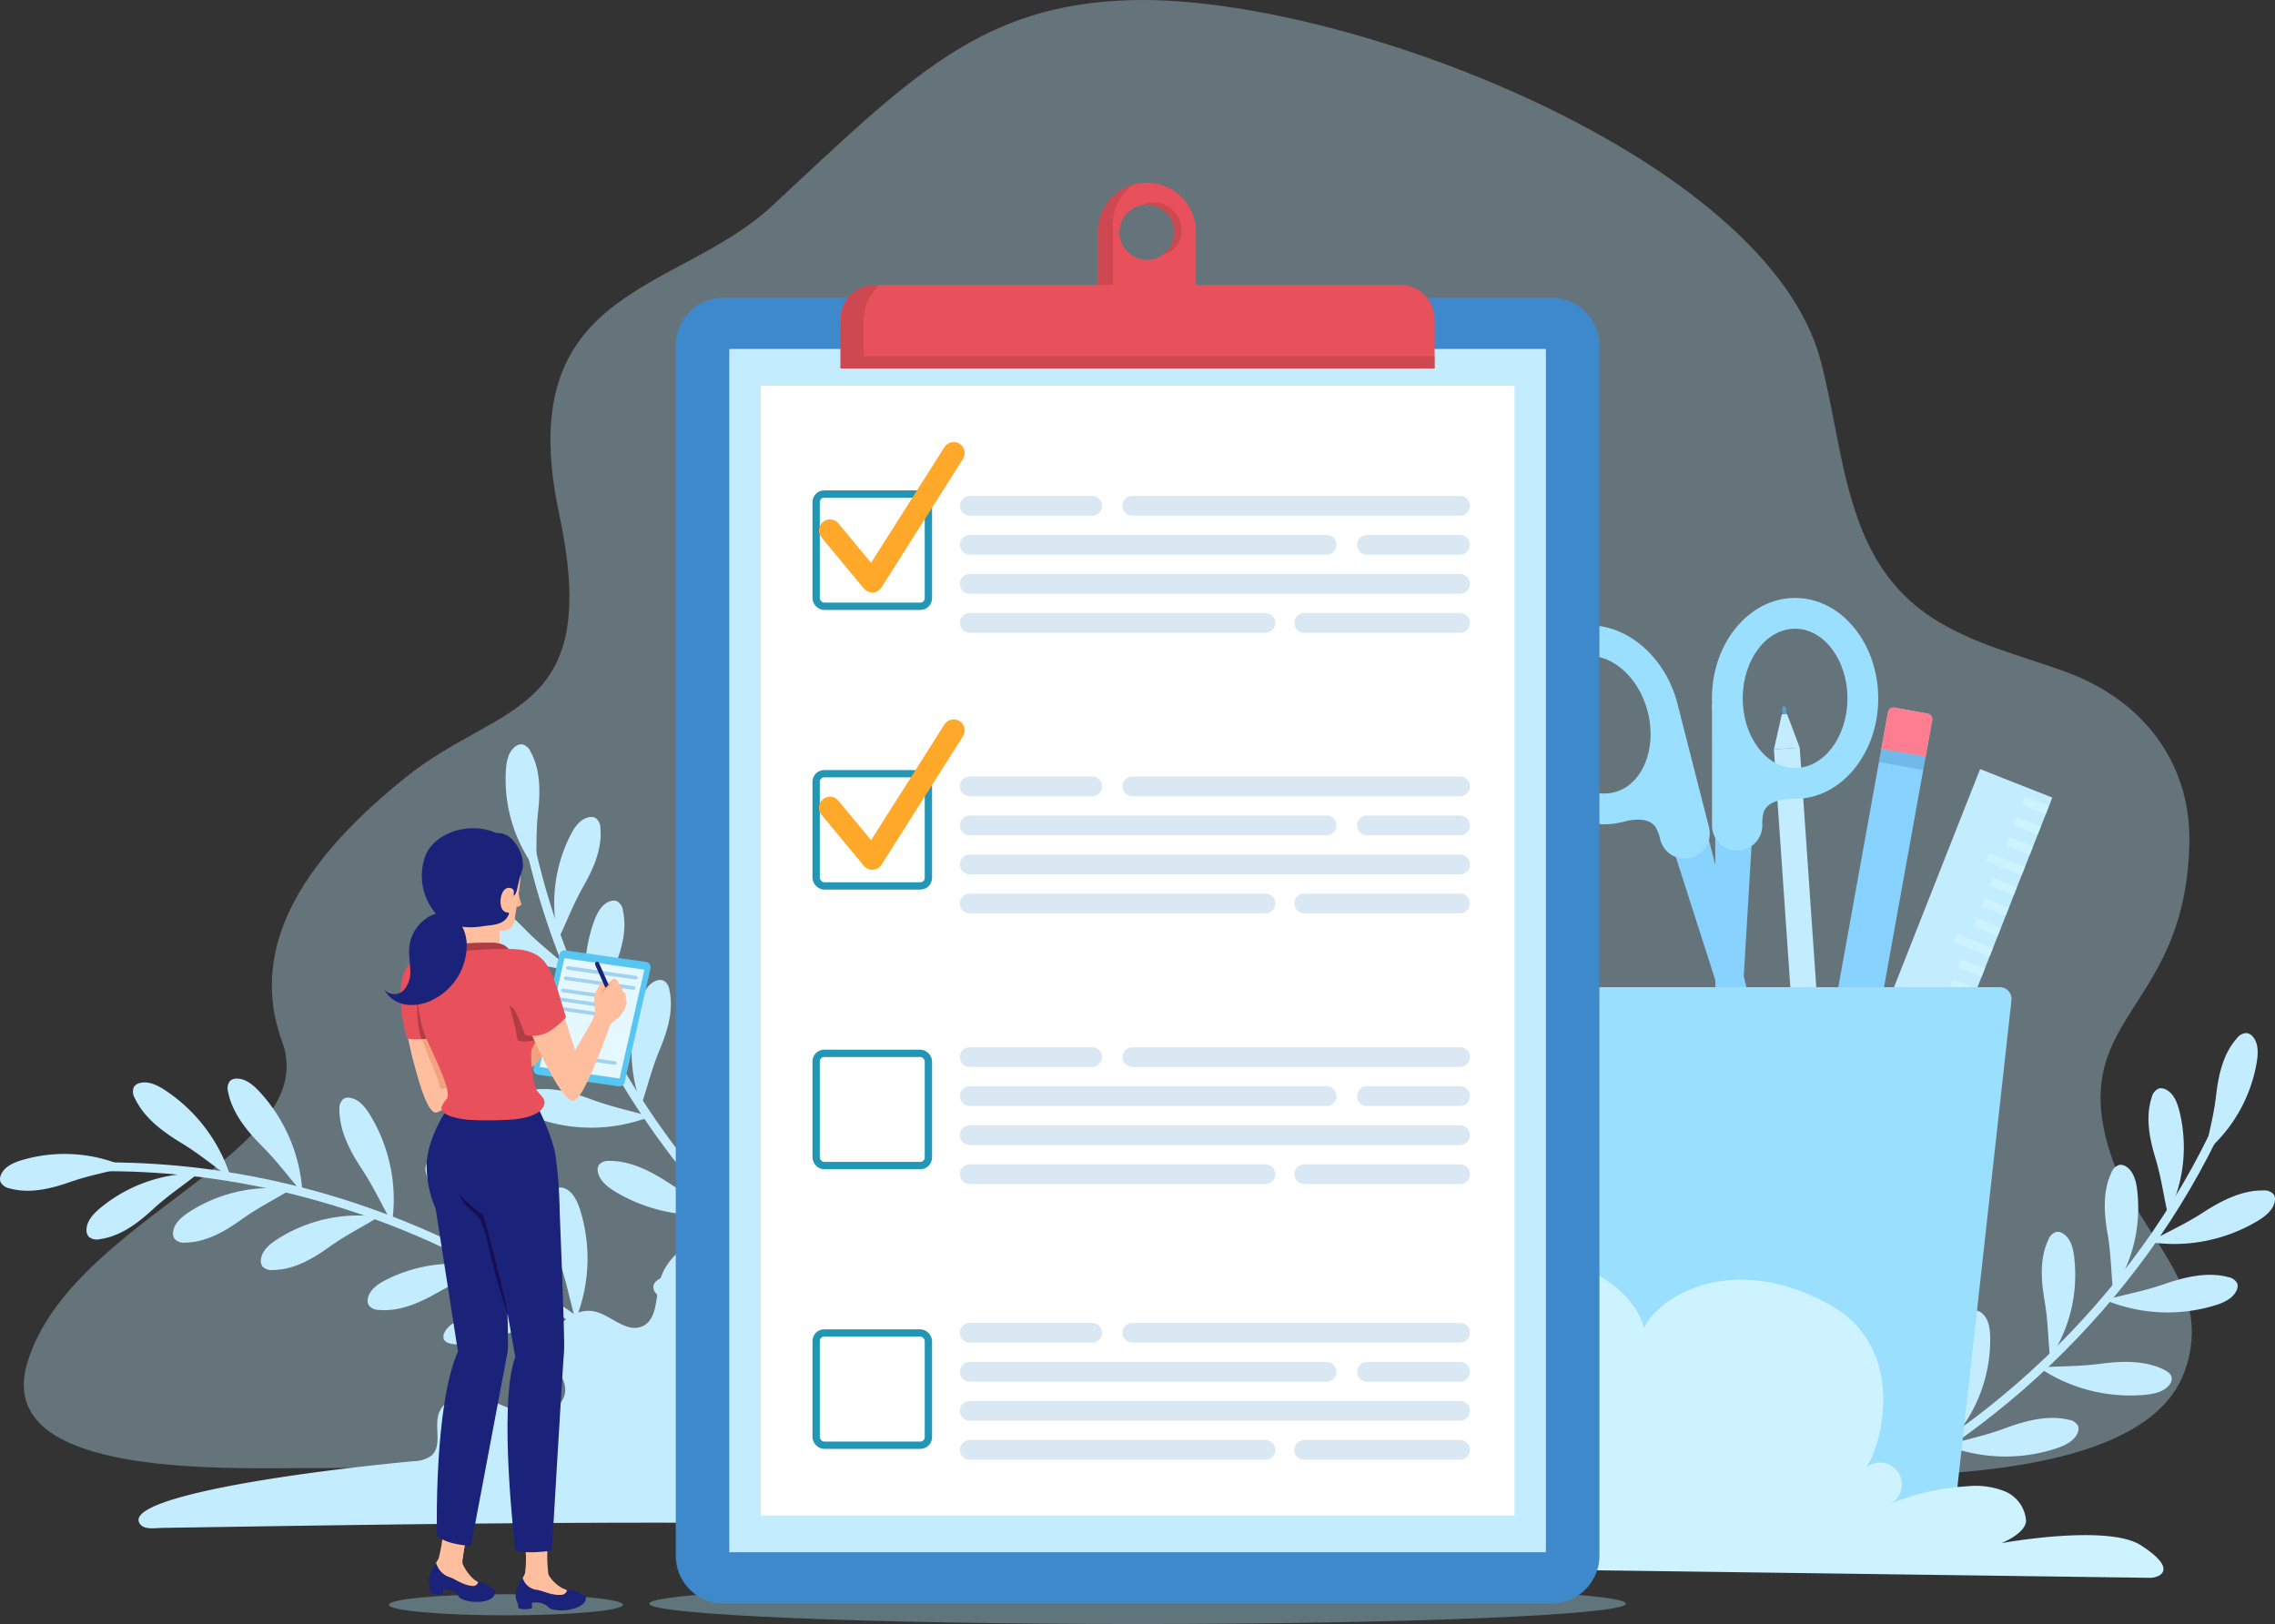 <svg id="Group_2194" data-name="Group 2194" xmlns="http://www.w3.org/2000/svg" xmlns:xlink="http://www.w3.org/1999/xlink" width="359.524" height="256.705" viewBox="0 0 359.524 256.705">
  <rect x="0" y="0" width="359.524" height="256.705" fill="#333333" stroke="none"/>
  <defs>
    <clipPath id="clip-path">
      <rect id="Rectangle_1791" data-name="Rectangle 1791" width="359.524" height="256.705" fill="none"/>
    </clipPath>
    <clipPath id="clip-path-3">
      <rect id="Rectangle_1772" data-name="Rectangle 1772" width="342.618" height="233.359" fill="none"/>
    </clipPath>
    <clipPath id="clip-path-4">
      <rect id="Rectangle_1774" data-name="Rectangle 1774" width="7.378" height="3.36" fill="none"/>
    </clipPath>
    <clipPath id="clip-path-5">
      <rect id="Rectangle_1776" data-name="Rectangle 1776" width="154.335" height="6.44" fill="none"/>
    </clipPath>
    <clipPath id="clip-path-6">
      <rect id="Rectangle_1777" data-name="Rectangle 1777" width="15.488" height="17.369" fill="none"/>
    </clipPath>
    <clipPath id="clip-path-7">
      <rect id="Rectangle_1780" data-name="Rectangle 1780" width="93.899" height="13.202" fill="none"/>
    </clipPath>
    <clipPath id="clip-path-8">
      <rect id="Rectangle_1781" data-name="Rectangle 1781" width="81.499" height="22.52" fill="none"/>
    </clipPath>
    <clipPath id="clip-path-12">
      <rect id="Rectangle_1789" data-name="Rectangle 1789" width="37.007" height="3.333" fill="none"/>
    </clipPath>
  </defs>
  <g id="Group_2193" data-name="Group 2193" clip-path="url(#clip-path)">
    <g id="Group_2192" data-name="Group 2192">
      <g id="Group_2191" data-name="Group 2191" clip-path="url(#clip-path)">
        <g id="Group_2163" data-name="Group 2163" transform="translate(3.76)" opacity="0.35">
          <g id="Group_2162" data-name="Group 2162">
            <g id="Group_2161" data-name="Group 2161" clip-path="url(#clip-path-3)">
              <path id="Path_17165" data-name="Path 17165" d="M332.242,180.91c-5.742-20.6,12.513-21.4,12.914-47.941.165-10.856-5.784-21.913-20.094-26.984-7.033-2.493-14.043-4.206-20.3-8.169-14.26-9.032-14-26.217-17.892-40.868C278.325,24.771,211.4-.812,178.115.019c-23.992.6-35.06,12.162-56.934,32.529C106.214,46.482,79.844,45.219,87.527,81.222c6.844,32.067-9.3,29.686-24.088,41.525-14.755,11.814-25.56,25.907-19.686,41.9,6.475,17.637-33.162,27.759-40.232,50.622-4.795,15.507,20.392,16.817,37.532,16.817s163.8-1.319,225.828.517c16.7.494,69.964,5.041,77.5-15.772,5.128-14.166-8.127-21.535-12.138-35.921" transform="translate(-2.924 0)" fill="#c3ecfe"/>
            </g>
          </g>
        </g>
        <path id="Path_17166" data-name="Path 17166" d="M288.326,135.738c-12.4,28.85-36.279,52.4-64.908,65.162" transform="translate(63.79 38.756)" fill="none" stroke="#c3ecfe" stroke-miterlimit="10" stroke-width="1.393"/>
        <path id="Path_17167" data-name="Path 17167" d="M271.08,145.9a23.754,23.754,0,0,0,8.178-14.372c.217-1.363.262-2.916-.654-3.948a1.549,1.549,0,0,0-.963-.558,1.986,1.986,0,0,0-1.549.843c-2.153,2.419-2.9,5.767-3.27,8.984s-1.073,5.579-1.742,9.05" transform="translate(77.398 36.266)" fill="#c3ecfe"/>
        <path id="Path_17168" data-name="Path 17168" d="M267.183,153.793a23.76,23.76,0,0,0,1.809-16.437c-.342-1.338-.917-2.781-2.167-3.365a1.548,1.548,0,0,0-1.1-.13,1.988,1.988,0,0,0-1.089,1.388c-1.017,3.075-.375,6.444.562,9.545s1.226,5.547,1.99,9" transform="translate(75.409 38.204)" fill="#c3ecfe"/>
        <path id="Path_17169" data-name="Path 17169" d="M260.053,163.2a23.749,23.749,0,0,0,3.8-16.092c-.174-1.37-.568-2.872-1.739-3.606a1.541,1.541,0,0,0-1.079-.262,1.979,1.979,0,0,0-1.251,1.244c-1.386,2.927-1.16,6.349-.611,9.541s.54,5.656.877,9.175" transform="translate(73.877 40.891)" fill="#c3ecfe"/>
        <path id="Path_17170" data-name="Path 17170" d="M252.309,171.436a23.749,23.749,0,0,0,3.8-16.092c-.175-1.37-.569-2.872-1.739-3.6a1.539,1.539,0,0,0-1.08-.264,1.977,1.977,0,0,0-1.25,1.244c-1.386,2.927-1.161,6.349-.611,9.541s.54,5.656.875,9.175" transform="translate(71.666 43.244)" fill="#c3ecfe"/>
        <path id="Path_17171" data-name="Path 17171" d="M240.419,180.9a23.762,23.762,0,0,0,5.451-15.613c-.032-1.379-.269-2.914-1.356-3.765a1.554,1.554,0,0,0-1.048-.374,1.985,1.985,0,0,0-1.372,1.108c-1.681,2.769-1.813,6.2-1.6,9.428s-.049,5.681-.08,9.216" transform="translate(68.644 46.009)" fill="#c3ecfe"/>
        <path id="Path_17172" data-name="Path 17172" d="M231.332,186.856a25.357,25.357,0,0,0,6.326-14.827c.118-1.374.078-2.927-.762-3.9a1.281,1.281,0,0,0-.857-.5c-.527-.026-.965.452-1.292.932-1.734,2.543-2.21,5.928-2.367,9.162s-.647,5.632-1.048,9.136" transform="translate(66.049 47.86)" fill="#c3ecfe"/>
        <path id="Path_17173" data-name="Path 17173" d="M264.207,154.532a25.735,25.735,0,0,0,17.013-3.264c1.259-.74,2.563-1.742,2.831-3.138a1.522,1.522,0,0,0-.154-1.116,1.974,1.974,0,0,0-1.676-.635c-3.358-.049-6.584,1.6-9.465,3.464s-5.269,2.89-8.547,4.688" transform="translate(75.436 41.793)" fill="#c3ecfe"/>
        <path id="Path_17174" data-name="Path 17174" d="M258.762,160.718a25.743,25.743,0,0,0,17.3.892c1.4-.419,2.905-1.08,3.5-2.373a1.511,1.511,0,0,0,.117-1.118A1.974,1.974,0,0,0,278.2,157.1c-3.248-.85-6.776-.013-10.018,1.106s-5.807,1.548-9.419,2.512" transform="translate(73.881 44.755)" fill="#c3ecfe"/>
        <path id="Path_17175" data-name="Path 17175" d="M250.629,168.33a25.744,25.744,0,0,0,16.772,4.335c1.455-.131,3.062-.477,3.9-1.625a1.518,1.518,0,0,0,.338-1.073c-.085-.605-.675-1.012-1.243-1.292-3.013-1.482-6.637-1.369-10.037-.922s-6,.356-9.731.577" transform="translate(71.559 47.812)" fill="#c3ecfe"/>
        <path id="Path_17176" data-name="Path 17176" d="M239.251,178.683a25.734,25.734,0,0,0,17.316.507c1.39-.45,2.881-1.144,3.444-2.449a1.518,1.518,0,0,0,.091-1.121,1.969,1.969,0,0,0-1.5-.985c-3.266-.778-6.775.136-9.991,1.327s-5.771,1.678-9.361,2.721" transform="translate(68.31 49.779)" fill="#c3ecfe"/>
        <path id="Path_17177" data-name="Path 17177" d="M230.051,183.213a25.737,25.737,0,0,0,15.233,8.248c1.444.224,3.088.275,4.178-.636a1.524,1.524,0,0,0,.587-.96,1.974,1.974,0,0,0-.9-1.554c-2.567-2.165-6.111-2.928-9.519-3.313s-5.908-1.1-9.584-1.784" transform="translate(65.683 52.31)" fill="#c3ecfe"/>
        <path id="Path_17178" data-name="Path 17178" d="M219.472,89a.307.307,0,0,1-.289-.284l-.108-1.543a.306.306,0,0,1,.611-.042l.108,1.543a.3.3,0,0,1-.284.327h-.037" transform="translate(62.549 24.797)" fill="#599fd2"/>
        <path id="Path_17179" data-name="Path 17179" d="M226.689,157.674l-4.078.287-4.538-65.748,2.039-.143,2.039-.143Z" transform="translate(62.264 26.247)" fill="#c3ecfe"/>
        <path id="Path_17180" data-name="Path 17180" d="M220.144,87.791l-.824.058-1.246,5.544,4.078-.285Z" transform="translate(62.264 25.066)" fill="#c3ecfe"/>
        <path id="Path_17181" data-name="Path 17181" d="M64.475,100.519c7.252,39.627,34.877,74.958,71.587,91.552" transform="translate(18.409 28.7)" fill="none" stroke="#c3ecfe" stroke-miterlimit="10" stroke-width="1.393"/>
        <path id="Path_17182" data-name="Path 17182" d="M66.973,111.385a23.748,23.748,0,0,1-4.768-15.834c.091-1.377.395-2.9,1.518-3.7a1.555,1.555,0,0,1,1.063-.328,1.983,1.983,0,0,1,1.322,1.167c1.559,2.838,1.543,6.268,1.185,9.487s-.2,5.678-.32,9.211" transform="translate(17.746 26.128)" fill="#c3ecfe"/>
        <path id="Path_17183" data-name="Path 17183" d="M68.814,119.725a23.759,23.759,0,0,1,1.9-16.426c.63-1.228,1.513-2.507,2.863-2.8a1.55,1.55,0,0,1,1.1.12,1.982,1.982,0,0,1,.752,1.6c.306,3.224-1.071,6.365-2.675,9.179s-2.433,5.134-3.947,8.329" transform="translate(19.452 28.681)" fill="#c3ecfe"/>
        <path id="Path_17184" data-name="Path 17184" d="M73.476,130.507a23.755,23.755,0,0,1-.12-16.536c.476-1.3,1.2-2.673,2.5-3.126a1.544,1.544,0,0,1,1.112-.015,1.979,1.979,0,0,1,.94,1.491c.7,3.164-.284,6.449-1.532,9.438s-1.787,5.393-2.9,8.748" transform="translate(20.537 31.616)" fill="#c3ecfe"/>
        <path id="Path_17185" data-name="Path 17185" d="M79.188,140.267a23.762,23.762,0,0,1-.121-16.536c.477-1.3,1.2-2.673,2.5-3.126a1.541,1.541,0,0,1,1.111-.015,1.977,1.977,0,0,1,.941,1.491c.7,3.164-.284,6.449-1.532,9.438s-1.787,5.393-2.9,8.748" transform="translate(22.168 34.403)" fill="#c3ecfe"/>
        <path id="Path_17186" data-name="Path 17186" d="M88.6,152.171a23.755,23.755,0,0,1-1.832-16.434c.338-1.338.911-2.782,2.161-3.368a1.543,1.543,0,0,1,1.1-.131,1.98,1.98,0,0,1,1.09,1.386c1.022,3.074.386,6.444-.546,9.546s-1.219,5.548-1.977,9" transform="translate(24.57 37.741)" fill="#c3ecfe"/>
        <path id="Path_17187" data-name="Path 17187" d="M96.226,160.079a25.359,25.359,0,0,1-2.86-15.865c.19-1.365.576-2.871,1.613-3.635a1.286,1.286,0,0,1,.946-.3c.519.093.841.657,1.053,1.2,1.124,2.865.832,6.271.265,9.459s-.627,5.634-1.017,9.14" transform="translate(26.586 40.05)" fill="#c3ecfe"/>
        <path id="Path_17188" data-name="Path 17188" d="M74.127,121.916A25.738,25.738,0,0,1,58.27,114.94c-1.062-1-2.111-2.269-2.059-3.691a1.518,1.518,0,0,1,.4-1.052,1.971,1.971,0,0,1,1.777-.246c3.284.7,6.061,3.031,8.455,5.487s4.492,3.993,7.286,6.476" transform="translate(16.049 31.367)" fill="#c3ecfe"/>
        <path id="Path_17189" data-name="Path 17189" d="M78.308,129.136a25.739,25.739,0,0,1-17.063-2.988c-1.271-.721-2.592-1.7-2.881-3.093a1.518,1.518,0,0,1,.135-1.117,1.973,1.973,0,0,1,1.667-.662c3.355-.1,6.609,1.5,9.519,3.31s5.316,2.8,8.622,4.549" transform="translate(16.651 34.625)" fill="#c3ecfe"/>
        <path id="Path_17190" data-name="Path 17190" d="M84.592,138.261a25.735,25.735,0,0,1-17.316.486c-1.39-.451-2.88-1.148-3.441-2.453a1.521,1.521,0,0,1-.09-1.122,1.969,1.969,0,0,1,1.5-.982c3.268-.774,6.775.145,9.99,1.339s5.768,1.684,9.357,2.732" transform="translate(18.18 38.232)" fill="#c3ecfe"/>
        <path id="Path_17191" data-name="Path 17191" d="M93.308,151.008a25.735,25.735,0,0,1-16.992-3.367c-1.255-.748-2.553-1.757-2.811-3.156a1.517,1.517,0,0,1,.161-1.113,1.966,1.966,0,0,1,1.68-.625c3.358-.03,6.574,1.644,9.443,3.521s5.253,2.922,8.519,4.74" transform="translate(20.976 40.757)" fill="#c3ecfe"/>
        <path id="Path_17192" data-name="Path 17192" d="M101.3,156.716a25.736,25.736,0,0,1-16.689,4.643c-1.458-.1-3.071-.42-3.931-1.552a1.521,1.521,0,0,1-.359-1.067c.075-.607.657-1.025,1.22-1.315,2.985-1.539,6.61-1.491,10.018-1.107s6,.244,9.74.4" transform="translate(22.933 44.567)" fill="#c3ecfe"/>
        <path id="Path_17193" data-name="Path 17193" d="M8.887,143.59c40.243-1.836,80.878,17.149,105.293,49.193" transform="translate(2.537 40.963)" fill="none" stroke="#c3ecfe" stroke-miterlimit="10" stroke-width="1.393"/>
        <path id="Path_17194" data-name="Path 17194" d="M19.919,143.967a23.756,23.756,0,0,0-16.5-1.09c-1.322.4-2.738,1.037-3.268,2.313A1.542,1.542,0,0,0,.071,146.3,1.982,1.982,0,0,0,1.5,147.325c3.117.882,6.455.094,9.512-.977s5.489-1.468,8.9-2.381" transform="translate(0 40.511)" fill="#c3ecfe"/>
        <path id="Path_17195" data-name="Path 17195" d="M28.295,144.291a23.76,23.76,0,0,0-15.579,5.543c-1.055.891-2.1,2.038-2.083,3.418A1.546,1.546,0,0,0,11,154.3a1.985,1.985,0,0,0,1.724.374c3.211-.427,5.962-2.473,8.344-4.669s4.456-3.524,7.228-5.717" transform="translate(3.036 41.196)" fill="#c3ecfe"/>
        <path id="Path_17196" data-name="Path 17196" d="M39.913,146.3a23.755,23.755,0,0,0-16.14,3.6c-1.156.755-2.336,1.765-2.485,3.138a1.55,1.55,0,0,0,.234,1.088,1.981,1.981,0,0,0,1.665.581c3.24-.031,6.221-1.725,8.852-3.614s4.854-2.953,7.874-4.79" transform="translate(6.075 41.707)" fill="#c3ecfe"/>
        <path id="Path_17197" data-name="Path 17197" d="M50.706,149.674a23.755,23.755,0,0,0-16.14,3.6c-1.156.755-2.336,1.765-2.485,3.138a1.55,1.55,0,0,0,.234,1.088,1.981,1.981,0,0,0,1.665.581c3.24-.031,6.221-1.725,8.852-3.614s4.854-2.953,7.874-4.79" transform="translate(9.156 42.67)" fill="#c3ecfe"/>
        <path id="Path_17198" data-name="Path 17198" d="M64.465,156.063a23.76,23.76,0,0,0-16.426,1.906c-1.228.631-2.505,1.513-2.8,2.863a1.546,1.546,0,0,0,.121,1.106,1.979,1.979,0,0,0,1.6.751c3.225.3,6.366-1.072,9.179-2.678s5.134-2.433,8.328-3.948" transform="translate(12.904 44.364)" fill="#c3ecfe"/>
        <path id="Path_17199" data-name="Path 17199" d="M73.931,161.653a25.358,25.358,0,0,0-16.1.776c-1.288.492-2.669,1.206-3.18,2.388a1.286,1.286,0,0,0-.076.989c.207.486.829.672,1.4.757,3.044.451,6.3-.6,9.276-1.867s5.35-1.877,8.679-3.044" transform="translate(15.562 45.88)" fill="#c3ecfe"/>
        <path id="Path_17200" data-name="Path 17200" d="M31.847,148.253a25.739,25.739,0,0,0-10.359-13.885c-1.216-.81-2.685-1.547-4.058-1.178a1.518,1.518,0,0,0-.936.625,1.97,1.97,0,0,0,.159,1.786c1.42,3.044,4.315,5.226,7.246,7.006s4.9,3.481,7.947,5.646" transform="translate(4.664 38)" fill="#c3ecfe"/>
        <path id="Path_17201" data-name="Path 17201" d="M39.805,150.694a25.737,25.737,0,0,0-6.745-15.956c-.987-1.076-2.239-2.143-3.66-2.112a1.514,1.514,0,0,0-1.058.383,1.97,1.97,0,0,0-.271,1.773c.652,3.294,2.944,6.1,5.364,8.532s3.927,4.549,6.37,7.38" transform="translate(7.991 37.867)" fill="#c3ecfe"/>
        <path id="Path_17202" data-name="Path 17202" d="M50.043,154.781A25.742,25.742,0,0,0,46.628,137.8c-.753-1.252-1.766-2.548-3.164-2.8a1.527,1.527,0,0,0-1.115.165,1.972,1.972,0,0,0-.62,1.683c-.019,3.358,1.663,6.569,3.549,9.433s2.936,5.244,4.764,8.5" transform="translate(11.915 38.534)" fill="#c3ecfe"/>
        <path id="Path_17203" data-name="Path 17203" d="M64.49,160.4a25.739,25.739,0,0,0-7.1-15.8c-1.012-1.054-2.287-2.094-3.706-2.031a1.522,1.522,0,0,0-1.05.406,1.976,1.976,0,0,0-.231,1.779c.726,3.278,3.079,6.037,5.553,8.411s4.026,4.461,6.532,7.236" transform="translate(14.934 40.704)" fill="#c3ecfe"/>
        <path id="Path_17204" data-name="Path 17204" d="M71.645,166.974a25.741,25.741,0,0,0,.775-17.306c-.428-1.4-1.1-2.9-2.395-3.481a1.513,1.513,0,0,0-1.12-.109,1.971,1.971,0,0,0-1.008,1.483c-.828,3.254.032,6.776,1.172,10.01s1.588,5.8,2.575,9.4" transform="translate(19.292 41.689)" fill="#c3ecfe"/>
        <path id="Path_17205" data-name="Path 17205" d="M133.744,158.489a28.473,28.473,0,0,0-22-7.429c-5.379.543-11.243,3.416-12.427,8.69-.563,2.512-.365,5.844-2.743,6.831-2.327.965-4.574-1.431-6.962-2.233-3.977-1.333-8.514,3.212-7.173,7.187.609,1.806,2.139,3.381,2.012,5.283-.174,2.592-3.376,3.943-5.942,3.54s-4.831-1.9-7.348-2.541-5.776,0-6.66,2.444c-.792,2.189.575,5.129-1.144,6.7a4.7,4.7,0,0,1-2.8.906c-21.792,2.068-45.793,5.978-43.354,9.85.666,1.058,2.37.721,3.621.7,46.385-.726,88.519-1.418,134.888.005" transform="translate(4.863 43.091)" fill="#c3ecfe"/>
        <path id="Path_17206" data-name="Path 17206" d="M210.587,100.131l13.751,53.921-2.616.667-17.014-53.089" transform="translate(58.448 28.589)" fill="#88d2ff"/>
        <path id="Path_17207" data-name="Path 17207" d="M203.215,108c-7.021,1.791-14.5-3.655-16.659-12.139s1.789-16.844,8.811-18.635,14.5,3.655,16.659,12.139-1.789,16.844-8.811,18.635M196.57,81.942c-4.42,1.127-6.8,6.831-5.3,12.714s6.318,9.752,10.738,8.625,6.8-6.831,5.3-12.714-6.318-9.752-10.738-8.625" transform="translate(53.096 21.951)" fill="#9bdfff"/>
        <path id="Path_17208" data-name="Path 17208" d="M206.682,89.441c.228.895,4.181,16.4,4.181,16.4a1.541,1.541,0,1,1-2.986.761l-.472-1.851s-2.2-4.683-8.266-2.752c0,0,7.24-.905,7.487-.887s-.171-12.561.057-11.666" transform="translate(56.858 25.524)" fill="#c0edff"/>
        <path id="Path_17209" data-name="Path 17209" d="M210.45,110.668a3.979,3.979,0,0,1-4.834-2.869,6.406,6.406,0,0,0-.752-2c-.787-1.117-2.391-1.536-5.325-.788l-.743-4.145c1.543-.494,2.651-1.238,3.893-1.151.665-.082,1.216-.148,1.679-.2-.005-1.27-.03-2.944-.049-4.227-.019-1.365,1.75-2.9,1.746-3.877-.006-1.757-1.809-3.534.373-3.826l2.144-.285,4.737,18.538a3.978,3.978,0,0,1-2.869,4.834" transform="translate(56.76 24.924)" fill="#9bdfff"/>
        <path id="Path_17210" data-name="Path 17210" d="M210.856,99.752,210.9,155.4h2.7l3.327-55.65" transform="translate(60.203 28.479)" fill="#88d2ff"/>
        <path id="Path_17211" data-name="Path 17211" d="M210.452,89.409c-.006-8.756,5.884-15.884,13.13-15.889s13.147,7.114,13.153,15.87-5.884,15.884-13.13,15.889-13.148-7.114-13.153-15.87m4.868,0c.005,6.072,3.72,11.008,8.281,11s8.27-4.945,8.266-11.016-3.72-11.008-8.281-11.005-8.27,4.945-8.266,11.017" transform="translate(60.088 20.991)" fill="#9bdfff"/>
        <path id="Path_17212" data-name="Path 17212" d="M212.346,88.336c0,.923.013,16.92.013,16.92a1.541,1.541,0,1,0,3.081,0v-1.91s.967-5.082,7.325-4.715c0,0-7.237.918-7.471,1s-2.948-12.211-2.946-11.288" transform="translate(60.628 25.207)" fill="#c0edff"/>
        <path id="Path_17213" data-name="Path 17213" d="M214.442,109.772a3.979,3.979,0,0,0,3.972-3.977,6.4,6.4,0,0,1,.233-2.128c.485-1.277,1.935-2.08,4.963-2.083l-.309-4.2c-1.616-.1-2.874-.541-4.056-.15-.663.086-1.215.159-1.676.221-.31-1.232-.7-2.859-1-4.107-.319-1.327-2.414-2.373-2.652-3.323-.429-1.7.877-3.872-1.309-3.614l-2.149.255.005,19.134a3.979,3.979,0,0,0,3.977,3.972" transform="translate(60.09 24.666)" fill="#9bdfff"/>
        <path id="Path_17214" data-name="Path 17214" d="M230.634,149.2l-7-1.264,10.87-60.192a.908.908,0,0,1,1.054-.731l5.213.941A.908.908,0,0,1,241.5,89Z" transform="translate(63.852 24.838)" fill="#88d2ff"/>
        <path id="Path_17215" data-name="Path 17215" d="M238.277,94.788l-7-1.264,1.045-5.785a.906.906,0,0,1,1.053-.731l5.214.941A.909.909,0,0,1,239.323,89Z" transform="translate(66.034 24.838)" fill="#fe7d90"/>
        <g id="Group_2166" data-name="Group 2166" transform="translate(296.938 118.368)" opacity="0.5">
          <g id="Group_2165" data-name="Group 2165">
            <g id="Group_2164" data-name="Group 2164" clip-path="url(#clip-path-4)">
              <rect id="Rectangle_1773" data-name="Rectangle 1773" width="2.13" height="7.112" transform="translate(-0.001 2.096) rotate(-79.767)" fill="#599fd2"/>
            </g>
          </g>
        </g>
        <rect id="Rectangle_1775" data-name="Rectangle 1775" width="66.417" height="12.276" transform="matrix(0.367, -0.93, 0.93, 0.367, 288.545, 183.333)" fill="#c3ecfe"/>
        <line id="Line_96" data-name="Line 96" x2="3.764" y2="1.483" transform="translate(319.766 126.57)" fill="none" stroke="#ccf3ff" stroke-miterlimit="10" stroke-width="1.393"/>
        <line id="Line_97" data-name="Line 97" x2="3.764" y2="1.483" transform="translate(318.501 129.78)" fill="none" stroke="#ccf3ff" stroke-miterlimit="10" stroke-width="1.393"/>
        <line id="Line_98" data-name="Line 98" x2="3.764" y2="1.483" transform="translate(317.236 132.989)" fill="none" stroke="#ccf3ff" stroke-miterlimit="10" stroke-width="1.393"/>
        <line id="Line_99" data-name="Line 99" x2="5.606" y2="2.21" transform="translate(314.129 135.473)" fill="none" stroke="#ccf3ff" stroke-miterlimit="10" stroke-width="1.393"/>
        <line id="Line_100" data-name="Line 100" x2="3.764" y2="1.483" transform="translate(314.706 139.408)" fill="none" stroke="#ccf3ff" stroke-miterlimit="10" stroke-width="1.393"/>
        <line id="Line_101" data-name="Line 101" x2="3.764" y2="1.483" transform="translate(313.441 142.618)" fill="none" stroke="#ccf3ff" stroke-miterlimit="10" stroke-width="1.393"/>
        <line id="Line_102" data-name="Line 102" x2="3.764" y2="1.483" transform="translate(312.175 145.827)" fill="none" stroke="#ccf3ff" stroke-miterlimit="10" stroke-width="1.393"/>
        <line id="Line_103" data-name="Line 103" x2="5.606" y2="2.21" transform="translate(309.069 148.311)" fill="none" stroke="#ccf3ff" stroke-miterlimit="10" stroke-width="1.393"/>
        <line id="Line_104" data-name="Line 104" x2="3.764" y2="1.483" transform="translate(309.645 152.246)" fill="none" stroke="#ccf3ff" stroke-miterlimit="10" stroke-width="1.393"/>
        <line id="Line_105" data-name="Line 105" x2="3.764" y2="1.483" transform="translate(308.38 155.456)" fill="none" stroke="#ccf3ff" stroke-miterlimit="10" stroke-width="1.393"/>
        <line id="Line_106" data-name="Line 106" x2="3.764" y2="1.483" transform="translate(307.115 158.666)" fill="none" stroke="#ccf3ff" stroke-miterlimit="10" stroke-width="1.393"/>
        <line id="Line_107" data-name="Line 107" x2="5.606" y2="2.21" transform="translate(304.009 161.149)" fill="none" stroke="#ccf3ff" stroke-miterlimit="10" stroke-width="1.393"/>
        <line id="Line_108" data-name="Line 108" x2="3.764" y2="1.483" transform="translate(304.585 165.085)" fill="none" stroke="#ccf3ff" stroke-miterlimit="10" stroke-width="1.393"/>
        <line id="Line_109" data-name="Line 109" x2="3.764" y2="1.483" transform="translate(303.32 168.294)" fill="none" stroke="#ccf3ff" stroke-miterlimit="10" stroke-width="1.393"/>
        <line id="Line_110" data-name="Line 110" x2="3.764" y2="1.483" transform="translate(302.055 171.504)" fill="none" stroke="#ccf3ff" stroke-miterlimit="10" stroke-width="1.393"/>
        <line id="Line_111" data-name="Line 111" x2="5.606" y2="2.21" transform="translate(298.949 173.988)" fill="none" stroke="#ccf3ff" stroke-miterlimit="10" stroke-width="1.393"/>
        <line id="Line_112" data-name="Line 112" x2="3.764" y2="1.483" transform="translate(299.525 177.923)" fill="none" stroke="#ccf3ff" stroke-miterlimit="10" stroke-width="1.393"/>
        <line id="Line_113" data-name="Line 113" x2="3.764" y2="1.483" transform="translate(298.26 181.133)" fill="none" stroke="#ccf3ff" stroke-miterlimit="10" stroke-width="1.393"/>
        <line id="Line_114" data-name="Line 114" x2="3.764" y2="1.483" transform="translate(296.995 184.342)" fill="none" stroke="#ccf3ff" stroke-miterlimit="10" stroke-width="1.393"/>
        <path id="Path_17216" data-name="Path 17216" d="M254.613,209.59H197.662L188.1,123.437a1.85,1.85,0,0,1,1.838-2.053H262.34a1.849,1.849,0,0,1,1.838,2.053Z" transform="translate(53.701 34.657)" fill="#9bdfff"/>
        <path id="Path_17217" data-name="Path 17217" d="M189.327,203.83l102.908,1.4c1.151.017,4.78-1.107-1.473-5.138-5.3-3.414-22.034-.343-22.034-.343s3.9-1.562,3.878-3.578a5.463,5.463,0,0,0-3.381-4.624,12.562,12.562,0,0,0-5.937-.782,37.894,37.894,0,0,0-11.957,2.675,3.467,3.467,0,1,0-4.021-5.629c2.571-3.481,6.546-18.911-5.669-25.712-15.31-8.523-26.939-1.509-29.42,3.621-1.259-5.035-7.036-8.848-10.841-9.793-8.677-2.155-14.331-1.516-22.432,2.268-2.865,1.338-6.7,5.91-8.608,8.436-2.985,3.954-3.45,9.213-3.614,14.164q-.185,5.575-.05,11.153" transform="translate(47.573 44.17)" fill="#ccf3ff"/>
        <g id="Group_2169" data-name="Group 2169" transform="translate(102.609 250.265)" opacity="0.4">
          <g id="Group_2168" data-name="Group 2168">
            <g id="Group_2167" data-name="Group 2167" clip-path="url(#clip-path-5)">
              <path id="Path_17218" data-name="Path 17218" d="M234.154,197.9c0,1.778-34.55,3.22-77.168,3.22s-77.167-1.442-77.167-3.22,34.548-3.22,77.167-3.22,77.168,1.442,77.168,3.22" transform="translate(-79.819 -194.681)" fill="#a1d7e5"/>
            </g>
          </g>
        </g>
        <path id="Path_17219" data-name="Path 17219" d="M142.711,22.462a7.744,7.744,0,0,0-7.744,7.744v9.925h15.488V30.206a7.744,7.744,0,0,0-7.744-7.744m0,12.188a4.345,4.345,0,1,1,4.345-4.345,4.345,4.345,0,0,1-4.345,4.345" transform="translate(38.535 6.413)" fill="#e8505b"/>
        <g id="Group_2172" data-name="Group 2172" transform="translate(173.502 29.176)" opacity="0.45">
          <g id="Group_2171" data-name="Group 2171">
            <g id="Group_2170" data-name="Group 2170" clip-path="url(#clip-path-6)">
              <path id="Path_17220" data-name="Path 17220" d="M147.056,30.238a4.344,4.344,0,0,0-4.345-4.344,4.21,4.21,0,0,0-.653.066,3.184,3.184,0,0,1,1.764-.423,4.346,4.346,0,0,1,4.345,4.345,3.526,3.526,0,0,1-2.788,3.786,4.748,4.748,0,0,0,1.678-3.43m-9.724,8.835V29.148a7.554,7.554,0,0,1,3.256-6.451,7.739,7.739,0,0,0-5.622,7.442v9.925h15.488v-.991Z" transform="translate(-134.967 -22.696)" fill="#b03d44"/>
            </g>
          </g>
        </g>
        <path id="Path_17221" data-name="Path 17221" d="M221.486,243H90.63a7.557,7.557,0,0,1-7.556-7.556V44.168a7.556,7.556,0,0,1,7.556-7.556H221.486a7.556,7.556,0,0,1,7.556,7.556V235.439A7.557,7.557,0,0,1,221.486,243" transform="translate(23.719 10.453)" fill="#3e89cc"/>
        <rect id="Rectangle_1778" data-name="Rectangle 1778" width="129.048" height="190.195" transform="translate(115.253 55.16)" fill="#c3ecfe"/>
        <rect id="Rectangle_1779" data-name="Rectangle 1779" width="119.124" height="178.574" transform="translate(120.215 60.971)" fill="#fff"/>
        <path id="Path_17222" data-name="Path 17222" d="M197.224,40.479v7.757h-93.9V40.479a5.312,5.312,0,0,1,.248-1.621,5.447,5.447,0,0,1,5.2-3.824h83.008a5.443,5.443,0,0,1,5.445,5.445" transform="translate(29.501 10.003)" fill="#e8505b"/>
        <g id="Group_2175" data-name="Group 2175" transform="translate(132.826 45.037)" opacity="0.45">
          <g id="Group_2174" data-name="Group 2174">
            <g id="Group_2173" data-name="Group 2173" clip-path="url(#clip-path-7)">
              <path id="Path_17223" data-name="Path 17223" d="M197.224,46.3v1.94h-93.9V42.62a24.121,24.121,0,0,1,.248-3.763,5.447,5.447,0,0,1,5.2-3.824h.667a8.107,8.107,0,0,0-2.482,5.647V46.3Z" transform="translate(-103.325 -35.034)" fill="#b03d44"/>
            </g>
          </g>
        </g>
        <g id="Group_2178" data-name="Group 2178" transform="translate(151.244 77.949)" opacity="0.15">
          <g id="Group_2177" data-name="Group 2177">
            <g id="Group_2176" data-name="Group 2176" clip-path="url(#clip-path-8)">
              <line id="Line_115" data-name="Line 115" x2="19.35" transform="translate(2.007 2.006)" fill="none" stroke="#0964af" stroke-linecap="round" stroke-linejoin="round" stroke-width="3.122"/>
              <line id="Line_116" data-name="Line 116" x2="14.713" transform="translate(64.78 8.175)" fill="none" stroke="#0964af" stroke-linecap="round" stroke-linejoin="round" stroke-width="3.122"/>
              <line id="Line_117" data-name="Line 117" x2="56.398" transform="translate(2.007 8.175)" fill="none" stroke="#0964af" stroke-linecap="round" stroke-linejoin="round" stroke-width="3.122"/>
              <line id="Line_118" data-name="Line 118" x2="77.487" transform="translate(2.007 14.344)" fill="none" stroke="#0964af" stroke-linecap="round" stroke-linejoin="round" stroke-width="3.122"/>
              <line id="Line_119" data-name="Line 119" x2="24.629" transform="translate(54.864 20.513)" fill="none" stroke="#0964af" stroke-linecap="round" stroke-linejoin="round" stroke-width="3.122"/>
              <line id="Line_120" data-name="Line 120" x2="46.726" transform="translate(2.007 20.513)" fill="none" stroke="#0964af" stroke-linecap="round" stroke-linejoin="round" stroke-width="3.122"/>
              <line id="Line_121" data-name="Line 121" x2="51.787" transform="translate(27.707 2.006)" fill="none" stroke="#0964af" stroke-linecap="round" stroke-linejoin="round" stroke-width="3.122"/>
            </g>
          </g>
        </g>
        <g id="Group_2181" data-name="Group 2181" transform="translate(151.244 122.295)" opacity="0.15">
          <g id="Group_2180" data-name="Group 2180">
            <g id="Group_2179" data-name="Group 2179" clip-path="url(#clip-path-8)">
              <line id="Line_122" data-name="Line 122" x2="19.35" transform="translate(2.007 2.006)" fill="none" stroke="#0964af" stroke-linecap="round" stroke-linejoin="round" stroke-width="3.122"/>
              <line id="Line_123" data-name="Line 123" x2="14.713" transform="translate(64.78 8.175)" fill="none" stroke="#0964af" stroke-linecap="round" stroke-linejoin="round" stroke-width="3.122"/>
              <line id="Line_124" data-name="Line 124" x2="56.398" transform="translate(2.007 8.175)" fill="none" stroke="#0964af" stroke-linecap="round" stroke-linejoin="round" stroke-width="3.122"/>
              <line id="Line_125" data-name="Line 125" x2="77.487" transform="translate(2.007 14.344)" fill="none" stroke="#0964af" stroke-linecap="round" stroke-linejoin="round" stroke-width="3.122"/>
              <line id="Line_126" data-name="Line 126" x2="24.629" transform="translate(54.864 20.513)" fill="none" stroke="#0964af" stroke-linecap="round" stroke-linejoin="round" stroke-width="3.122"/>
              <line id="Line_127" data-name="Line 127" x2="46.726" transform="translate(2.007 20.513)" fill="none" stroke="#0964af" stroke-linecap="round" stroke-linejoin="round" stroke-width="3.122"/>
              <line id="Line_128" data-name="Line 128" x2="51.787" transform="translate(27.707 2.006)" fill="none" stroke="#0964af" stroke-linecap="round" stroke-linejoin="round" stroke-width="3.122"/>
            </g>
          </g>
        </g>
        <g id="Group_2184" data-name="Group 2184" transform="translate(151.244 165.09)" opacity="0.15">
          <g id="Group_2183" data-name="Group 2183">
            <g id="Group_2182" data-name="Group 2182" clip-path="url(#clip-path-8)">
              <line id="Line_129" data-name="Line 129" x2="19.35" transform="translate(2.007 2.006)" fill="none" stroke="#0964af" stroke-linecap="round" stroke-linejoin="round" stroke-width="3.122"/>
              <line id="Line_130" data-name="Line 130" x2="14.713" transform="translate(64.78 8.175)" fill="none" stroke="#0964af" stroke-linecap="round" stroke-linejoin="round" stroke-width="3.122"/>
              <line id="Line_131" data-name="Line 131" x2="56.398" transform="translate(2.007 8.175)" fill="none" stroke="#0964af" stroke-linecap="round" stroke-linejoin="round" stroke-width="3.122"/>
              <line id="Line_132" data-name="Line 132" x2="77.487" transform="translate(2.007 14.344)" fill="none" stroke="#0964af" stroke-linecap="round" stroke-linejoin="round" stroke-width="3.122"/>
              <line id="Line_133" data-name="Line 133" x2="24.629" transform="translate(54.864 20.514)" fill="none" stroke="#0964af" stroke-linecap="round" stroke-linejoin="round" stroke-width="3.122"/>
              <line id="Line_134" data-name="Line 134" x2="46.726" transform="translate(2.007 20.514)" fill="none" stroke="#0964af" stroke-linecap="round" stroke-linejoin="round" stroke-width="3.122"/>
              <line id="Line_135" data-name="Line 135" x2="51.787" transform="translate(27.707 2.006)" fill="none" stroke="#0964af" stroke-linecap="round" stroke-linejoin="round" stroke-width="3.122"/>
            </g>
          </g>
        </g>
        <g id="Group_2187" data-name="Group 2187" transform="translate(151.244 208.661)" opacity="0.15">
          <g id="Group_2186" data-name="Group 2186">
            <g id="Group_2185" data-name="Group 2185" clip-path="url(#clip-path-8)">
              <line id="Line_136" data-name="Line 136" x2="19.35" transform="translate(2.007 2.006)" fill="none" stroke="#0964af" stroke-linecap="round" stroke-linejoin="round" stroke-width="3.122"/>
              <line id="Line_137" data-name="Line 137" x2="14.713" transform="translate(64.78 8.175)" fill="none" stroke="#0964af" stroke-linecap="round" stroke-linejoin="round" stroke-width="3.122"/>
              <line id="Line_138" data-name="Line 138" x2="56.398" transform="translate(2.007 8.175)" fill="none" stroke="#0964af" stroke-linecap="round" stroke-linejoin="round" stroke-width="3.122"/>
              <line id="Line_139" data-name="Line 139" x2="77.487" transform="translate(2.007 14.344)" fill="none" stroke="#0964af" stroke-linecap="round" stroke-linejoin="round" stroke-width="3.122"/>
              <line id="Line_140" data-name="Line 140" x2="24.629" transform="translate(54.864 20.514)" fill="none" stroke="#0964af" stroke-linecap="round" stroke-linejoin="round" stroke-width="3.122"/>
              <line id="Line_141" data-name="Line 141" x2="46.726" transform="translate(2.007 20.514)" fill="none" stroke="#0964af" stroke-linecap="round" stroke-linejoin="round" stroke-width="3.122"/>
              <line id="Line_142" data-name="Line 142" x2="51.787" transform="translate(27.707 2.006)" fill="none" stroke="#0964af" stroke-linecap="round" stroke-linejoin="round" stroke-width="3.122"/>
            </g>
          </g>
        </g>
        <rect id="Rectangle_1785" data-name="Rectangle 1785" width="17.739" height="17.739" rx="1.268" transform="translate(128.978 78.093)" fill="none" stroke="#2396b5" stroke-miterlimit="10" stroke-width="1.157"/>
        <rect id="Rectangle_1786" data-name="Rectangle 1786" width="17.739" height="17.739" rx="1.268" transform="translate(128.978 122.296)" fill="none" stroke="#2396b5" stroke-miterlimit="10" stroke-width="1.157"/>
        <rect id="Rectangle_1787" data-name="Rectangle 1787" width="17.739" height="17.739" rx="1.268" transform="translate(128.978 166.499)" fill="none" stroke="#2396b5" stroke-miterlimit="10" stroke-width="1.157"/>
        <rect id="Rectangle_1788" data-name="Rectangle 1788" width="17.739" height="17.739" rx="1.268" transform="translate(128.978 210.701)" fill="none" stroke="#2396b5" stroke-miterlimit="10" stroke-width="1.157"/>
        <path id="Path_17224" data-name="Path 17224" d="M102.03,67.933l6.686,8.074,12.865-20.3" transform="translate(29.131 15.906)" fill="none" stroke="#ffa829" stroke-linecap="round" stroke-linejoin="round" stroke-width="3.47"/>
        <path id="Path_17225" data-name="Path 17225" d="M102.03,102.033l6.686,8.074,12.865-20.3" transform="translate(29.131 25.642)" fill="none" stroke="#ffa829" stroke-linecap="round" stroke-linejoin="round" stroke-width="3.47"/>
        <path id="Path_17226" data-name="Path 17226" d="M63.745,109.33a12.416,12.416,0,0,0,.545,2.406,1.016,1.016,0,0,1-.845.4" transform="translate(18.115 31.216)" fill="#ffb392"/>
        <g id="Group_2190" data-name="Group 2190" transform="translate(61.439 251.994)" opacity="0.4">
          <g id="Group_2189" data-name="Group 2189">
            <g id="Group_2188" data-name="Group 2188" clip-path="url(#clip-path-12)">
              <path id="Path_17227" data-name="Path 17227" d="M84.8,197.692c0,.92-8.284,1.666-18.5,1.666s-18.5-.746-18.5-1.666,8.285-1.666,18.5-1.666,18.5.746,18.5,1.666" transform="translate(-47.794 -196.025)" fill="#a1d7e5"/>
            </g>
          </g>
        </g>
        <path id="Path_17228" data-name="Path 17228" d="M69.676,117.517,65.587,135.48a.859.859,0,0,0,.716,1.041l12.728,1.828a.86.86,0,0,0,.96-.661l4.089-17.961a.858.858,0,0,0-.716-1.041l-12.728-1.828a.858.858,0,0,0-.96.659" transform="translate(18.72 33.362)" fill="#57c6f2"/>
        <path id="Path_17229" data-name="Path 17229" d="M70.252,117.82l-3.916,17.2,12.639,1.815,3.914-17.2Z" transform="translate(18.94 33.64)" fill="#e5f8ff"/>
        <line id="Line_143" data-name="Line 143" x1="10.74" y1="1.543" transform="translate(89.752 152.999)" fill="none" stroke="#a1d2f0" stroke-linecap="round" stroke-linejoin="round" stroke-width="0.574"/>
        <line id="Line_144" data-name="Line 144" x1="10.74" y1="1.543" transform="translate(89.39 154.624)" fill="none" stroke="#a1d2f0" stroke-linecap="round" stroke-linejoin="round" stroke-width="0.574"/>
        <line id="Line_145" data-name="Line 145" x1="6.712" y1="0.964" transform="translate(88.947 156.55)" fill="none" stroke="#a1d2f0" stroke-linecap="round" stroke-linejoin="round" stroke-width="0.574"/>
        <line id="Line_146" data-name="Line 146" x1="6.712" y1="0.964" transform="translate(88.471 157.948)" fill="none" stroke="#a1d2f0" stroke-linecap="round" stroke-linejoin="round" stroke-width="0.574"/>
        <line id="Line_147" data-name="Line 147" x1="6.712" y1="0.964" transform="translate(87.994 159.345)" fill="none" stroke="#a1d2f0" stroke-linecap="round" stroke-linejoin="round" stroke-width="0.574"/>
        <line id="Line_148" data-name="Line 148" x1="6.712" y1="0.964" transform="translate(90.454 167.066)" fill="none" stroke="#a1d2f0" stroke-linecap="round" stroke-linejoin="round" stroke-width="0.574"/>
        <path id="Path_17230" data-name="Path 17230" d="M65.511,133.306a5.545,5.545,0,0,0,1.769-1.579q.76-.9,1.517-1.806a1.5,1.5,0,0,0,.432-.806c-.848-.069-1.395,1.032-2.242,1.1a17.742,17.742,0,0,1,1.684-4,1.231,1.231,0,0,0,.243-1,6.454,6.454,0,0,0-2.355,1.72,12.532,12.532,0,0,0-1.277,1.624A17.468,17.468,0,0,0,63,134.17" transform="translate(17.987 35.751)" fill="#f2a181"/>
        <path id="Path_17231" data-name="Path 17231" d="M64.8,144.467,55.71,136.8s-4.229,5.737-2.637,11.271a51.254,51.254,0,0,0,2.194,5.362c.4,1.206,3.135,18.283,2.931,19.531s-1.674,4.742-2.234,8.415c-.674,4.418-.559,18.814-1.082,22.63s3,4.463,3.2,3.171c1.657-11.036,6.033-28.235,6.645-33.753s.364-15.623.076-28.96" transform="translate(15.051 39.058)" fill="#ffbe9d"/>
        <path id="Path_17232" data-name="Path 17232" d="M63.014,151.226,59.062,160.3a20.347,20.347,0,0,1,2.756,9.506c.066,1.75-.087,3.5-.04,5.253a1.833,1.833,0,0,0,.053.381c.53-2.594.926-4.732,1.08-6.124a165.977,165.977,0,0,0,.3-18.094,1.64,1.64,0,0,0-.194.009" transform="translate(16.863 43.175)" fill="#f2a181"/>
        <path id="Path_17233" data-name="Path 17233" d="M58.612,188.977s-.846,4-.618,4.515a7.025,7.025,0,0,0,1.885,2.53c.881.563,2.828,1.232,2.985,1.476a.6.6,0,0,1-.113.818,4.031,4.031,0,0,1-2.778.7c-2.642-.436-2.914-1.6-4.454-1.791-.265-.032-.757.36-1.492-.015a1.749,1.749,0,0,1-1.03-1.7,7.574,7.574,0,0,1,1.17-2.828,23.057,23.057,0,0,0,.752-4.549" transform="translate(15.129 53.717)" fill="#ffbe9d"/>
        <path id="Path_17234" data-name="Path 17234" d="M63.045,197.354c.193-.329.242-.828.063-.95a15.719,15.719,0,0,0-1.645-.99c-.512-.235-1.325-.443-1.039-.289s-.24.733-.72.7c-1.656-.1-2.877-1.2-3.821-1.437a3.238,3.238,0,0,1-1.991-2.209,6.35,6.35,0,0,0-.978,1.864,3.274,3.274,0,0,0-.2,1.424,3.323,3.323,0,0,1,.152,1.358,2.594,2.594,0,0,0,.978.352,3.886,3.886,0,0,0,1.054.015l.117-.855a3.917,3.917,0,0,1,.842.082,4.557,4.557,0,0,1,1.287.6c.189.225.339.636.59.762a5.284,5.284,0,0,0,2.173.542c1.775.1,2.811-.413,3.141-.976" transform="translate(15.042 54.871)" fill="#1b227a"/>
        <path id="Path_17235" data-name="Path 17235" d="M76.528,213.2c-.2-.216-2.3-.558-3.288-.971a5.686,5.686,0,0,1-2.3-2.193,23.774,23.774,0,0,1-.143-4.4c.2-7.858,1.649-27.063,1.86-31.662.365-7.993-.672-16.245-3.749-29.077L57.454,136.11s-3.207,5.962-2.133,11.663c.622,3.308,3.367,3.815,3.83,5.1s7.393,22.012,7.393,22.012a39.026,39.026,0,0,0-1.426,9.389c-.067,4.191,1.833,16.831,2.185,21.647a15.76,15.76,0,0,1-.073,3.911c-.339.879-1.206,1.912-1.162,3.02a1.7,1.7,0,0,0,1.3,1.508c.811.252,1.264-.217,1.543-.229,1.615-.067,2.062,1.044,4.849,1.043a4.41,4.41,0,0,0,2.768-1.151.589.589,0,0,0,0-.827" transform="translate(15.732 38.862)" fill="#ffbe9d"/>
        <path id="Path_17236" data-name="Path 17236" d="M74.4,197.644c.152-.357.132-.859-.069-.949a16.007,16.007,0,0,0-1.837-.711c-.563-.149-1.431-.221-1.113-.116s-.145.764-.644.814c-1.723.171-3.138-.719-4.145-.8a2.647,2.647,0,0,1-2.085-1.858,6.639,6.639,0,0,0-1.027,2,3.138,3.138,0,0,0-.008,1.441,3.17,3.17,0,0,1,.348,1.316,2.719,2.719,0,0,0,1.059.189,4.178,4.178,0,0,0,1.089-.157v-.864a4.166,4.166,0,0,1,.881-.057,2.92,2.92,0,0,1,1.42.5c.237.179.486.478.765.549a5.871,5.871,0,0,0,2.263.171c1.847-.189,2.844-.868,3.1-1.478" transform="translate(18.098 55.398)" fill="#1b227a"/>
        <path id="Path_17237" data-name="Path 17237" d="M56.026,136.241c-.778.854-3.547,5.469-3.576,9.226a17.332,17.332,0,0,0,1.427,6.95c.71,2.053,2.029,3.89,2.029,4.265s2.065.635,6.446.36c8.095-.51,11.07-2.029,11.07-2.029a63.54,63.54,0,0,0-.566-10.674c-.395-3.47-3.349-8.964-3.349-8.964" transform="translate(14.975 38.652)" fill="#1b227a"/>
        <path id="Path_17238" data-name="Path 17238" d="M49.487,124.515s1.3,6.478,1.645,7.631,2.034,8.472,3.637,8.344,10.383-7.457,10.383-7.457l-1.243-2.487-7.729,3.684s-.7-8.366-1.311-10.359" transform="translate(14.129 35.367)" fill="#ffbe9d"/>
        <path id="Path_17239" data-name="Path 17239" d="M51.811,127.474c.818,2.891,2.5,5.939,3,8.182.1.45,5.452-1.5,5.465-3.506" transform="translate(14.793 36.396)" fill="#f2a181"/>
        <path id="Path_17240" data-name="Path 17240" d="M54.793,117.387a9.49,9.49,0,0,0-3.863,1.268c-3.313,2.535-.748,11.738-.748,11.738s-.165.491,2.061.366A16.033,16.033,0,0,0,56.251,130l-.643-7.541" transform="translate(14.058 33.516)" fill="#e8505b"/>
        <path id="Path_17241" data-name="Path 17241" d="M51.285,121.441s-.282,5.411.7,8.141a8.8,8.8,0,0,0,1.815-.239Z" transform="translate(14.632 34.673)" fill="#b03d44"/>
        <path id="Path_17242" data-name="Path 17242" d="M65.642,104.293c1.544,2,1.238,4.818.857,7.318q-.289,1.9-.577,3.791a1.9,1.9,0,0,1-2.44,2l.019,3.139q-2.684.064-5.37.021a5.183,5.183,0,0,0-.464-2.13c-.875-.017-1.46-.9-1.8-1.7a24.68,24.68,0,0,1-.962-2.872,15.855,15.855,0,0,1-.758-3.936,5.7,5.7,0,0,1,1.136-3.769,6.84,6.84,0,0,1,2.182-1.63A4.26,4.26,0,0,1,61.05,104" transform="translate(15.459 29.631)" fill="#ffbe9d"/>
        <path id="Path_17243" data-name="Path 17243" d="M64.442,114.385a3.27,3.27,0,0,1,.148-2.345,1.539,1.539,0,0,1,.471-.6,1,1,0,0,1,.956-.1,1.066,1.066,0,0,1,.481.449,13.71,13.71,0,0,0,.336-4.385,5.7,5.7,0,0,0-3.616-4.966c-3.791-1.557-9.238-.018-10.778,3.7a9.205,9.205,0,0,0,1.653,9.224c1.971,2.086,4.805,2.392,7.421,1.963,1.338-.22,3.405-.089,4.1-1.909a.2.2,0,0,0-.208-.269c-.544.041-.922-.575-.96-.769" transform="translate(14.806 29.077)" fill="#1b227a"/>
        <path id="Path_17244" data-name="Path 17244" d="M62.725,109.269c.14.221.108.518.239.743a1.733,1.733,0,0,0,.917.7c.643.3.492,1.235.473,1.654.487-.323.564-1.2.684-1.648.13-.5.215-1.014.36-1.512a7.584,7.584,0,0,0,.433-1.447,5.944,5.944,0,0,0-2.278-4.81,3.169,3.169,0,0,0-3.548.041,2.768,2.768,0,0,0-1.013,1.288.858.858,0,0,0-.039.692" transform="translate(16.815 29.245)" fill="#1b227a"/>
        <path id="Path_17245" data-name="Path 17245" d="M55.172,117.835c.091-.613.257-1.328.827-1.57a1.817,1.817,0,0,1,.5-.107,41.809,41.809,0,0,1,5.26-.248,4.9,4.9,0,0,1,2.129.374,5.236,5.236,0,0,1,2.072,2.635" transform="translate(15.753 33.093)" fill="#b03d44"/>
        <path id="Path_17246" data-name="Path 17246" d="M71.076,140.066a14.878,14.878,0,0,1-1.01-1.19,18.67,18.67,0,0,1-.742-5.994c.179-1.1,1.152-1.692,1.59-4.138a9.051,9.051,0,0,0-1.449-6.653c-1.022-1.485-.417-1.476-.766-3.293a1.739,1.739,0,0,0-.36-.906,8.765,8.765,0,0,0-2.043-.967c-2.84-.44-4.508-.1-7.378.03a24.6,24.6,0,0,0-4.232.535c-1.544.341-2.887.749-3.2,2.844a21.079,21.079,0,0,0,.906,9.584c.653,2.036,4.548,9.078,3.583,10.441a4.7,4.7,0,0,0-.839,1.292c-.244,1.424,2.972,1.924,4.349,2.038a53.921,53.921,0,0,0,6.6-.041c1.593-.075,5.077-.631,5.323-2.6a1.417,1.417,0,0,0-.333-.98" transform="translate(14.64 33.322)" fill="#e8505b"/>
        <path id="Path_17247" data-name="Path 17247" d="M67.233,127.378a5.7,5.7,0,0,1-.423,1.642,4.4,4.4,0,0,1-2.892.131,42.131,42.131,0,0,0-1.309-5.534s4.624,3.232,4.624,3.761" transform="translate(17.876 35.295)" fill="#b03d44"/>
        <path id="Path_17248" data-name="Path 17248" d="M64.624,126.511s5.245,12.674,7.52,12.674c1.654,0,5.714-11.7,5.714-11.7l-2.565-1.214-2.86,4.9-2.895-9.139" transform="translate(18.451 34.842)" fill="#ffbe9d"/>
        <path id="Path_17249" data-name="Path 17249" d="M72.528,127.625a5,5,0,0,0,.788-2.288,9.65,9.65,0,0,1-.059-2.423,10.078,10.078,0,0,1,.857-1.663c.246-.216,1.157-.562,1.379-.409s.5-.554.87-.492a.785.785,0,0,1,.677.708c0,.339.492.4.554.647a3.424,3.424,0,0,0,.123.647c.093.185.365.094.462.555.09.422-.031.462,0,.677s.216.2.154.605a5.139,5.139,0,0,1-.589,1.405,4.073,4.073,0,0,1-1.431,1.449,2.739,2.739,0,0,0-.834,1.152" transform="translate(20.708 34.361)" fill="#ffbe9d"/>
        <path id="Path_17250" data-name="Path 17250" d="M73.757,118.43a.313.313,0,0,0-.452-.122.4.4,0,0,0-.1.5c.045.1,1.55,3.509,1.55,3.509s.126.144.365-.067c.261-.229.177-.345.177-.345s-1.476-3.378-1.54-3.479" transform="translate(20.888 33.762)" fill="#1b227a"/>
        <path id="Path_17251" data-name="Path 17251" d="M75.211,120.932a3.618,3.618,0,0,1-.945.986c-.242.226-.212.373-.478.605.467-.035.387-.31.991-.746a1.278,1.278,0,0,0,.625-.765.106.106,0,0,0-.193-.081" transform="translate(21.068 34.514)" fill="#f2a181"/>
        <path id="Path_17252" data-name="Path 17252" d="M60.872,116.734c1.365.071,5.343-.626,7.551,1.684,1.851,1.937,2.913,7.012,3.657,9.072-1.854,1.89-3.641,3.414-6.451,2.8-.105-.08-1.5-4.467-2.514-4.857" transform="translate(17.38 33.316)" fill="#e8505b"/>
        <path id="Path_17253" data-name="Path 17253" d="M73.11,149.136s.9,21.684.737,23.265-1.924,31.52-1.924,31.52-3.611.632-5.775,0c0,0-2.791-23.315,0-30.58l-1.241-6.961s.184,5.178,0,6.232-5.767,30.571-5.767,30.571-3.695-.1-5.381-1.579c0,0-.526-20.507,3.322-29.132L53.56,149.907l2.029-5.742Z" transform="translate(15.292 41.162)" fill="#1b227a"/>
        <path id="Path_17254" data-name="Path 17254" d="M64.106,165.69c-.515-3.335-3.7-15.164-3.833-15.448-1.739-1.349-3.329-2.536-3.908-3.661.95,2.853,2.781,3,3.466,4.476,1.692,3.644.4,2.841,4.35,15.051" transform="translate(16.093 41.851)" fill="#170d54"/>
        <path id="Path_17255" data-name="Path 17255" d="M51.175,117.856c-.082,1.154.154,2.306.172,3.462a4.186,4.186,0,0,1-1.079,3.189,2.053,2.053,0,0,1-3.029-.17,4.57,4.57,0,0,0,3.317,2.386,7.014,7.014,0,0,0,4.128-.636,9.656,9.656,0,0,0,5.584-8.911c-.086-3.1-2.437-6.088-5.721-4.461a6.322,6.322,0,0,0-3.373,5.141" transform="translate(13.488 32.051)" fill="#1b227a"/>
      </g>
    </g>
  </g>
</svg>

